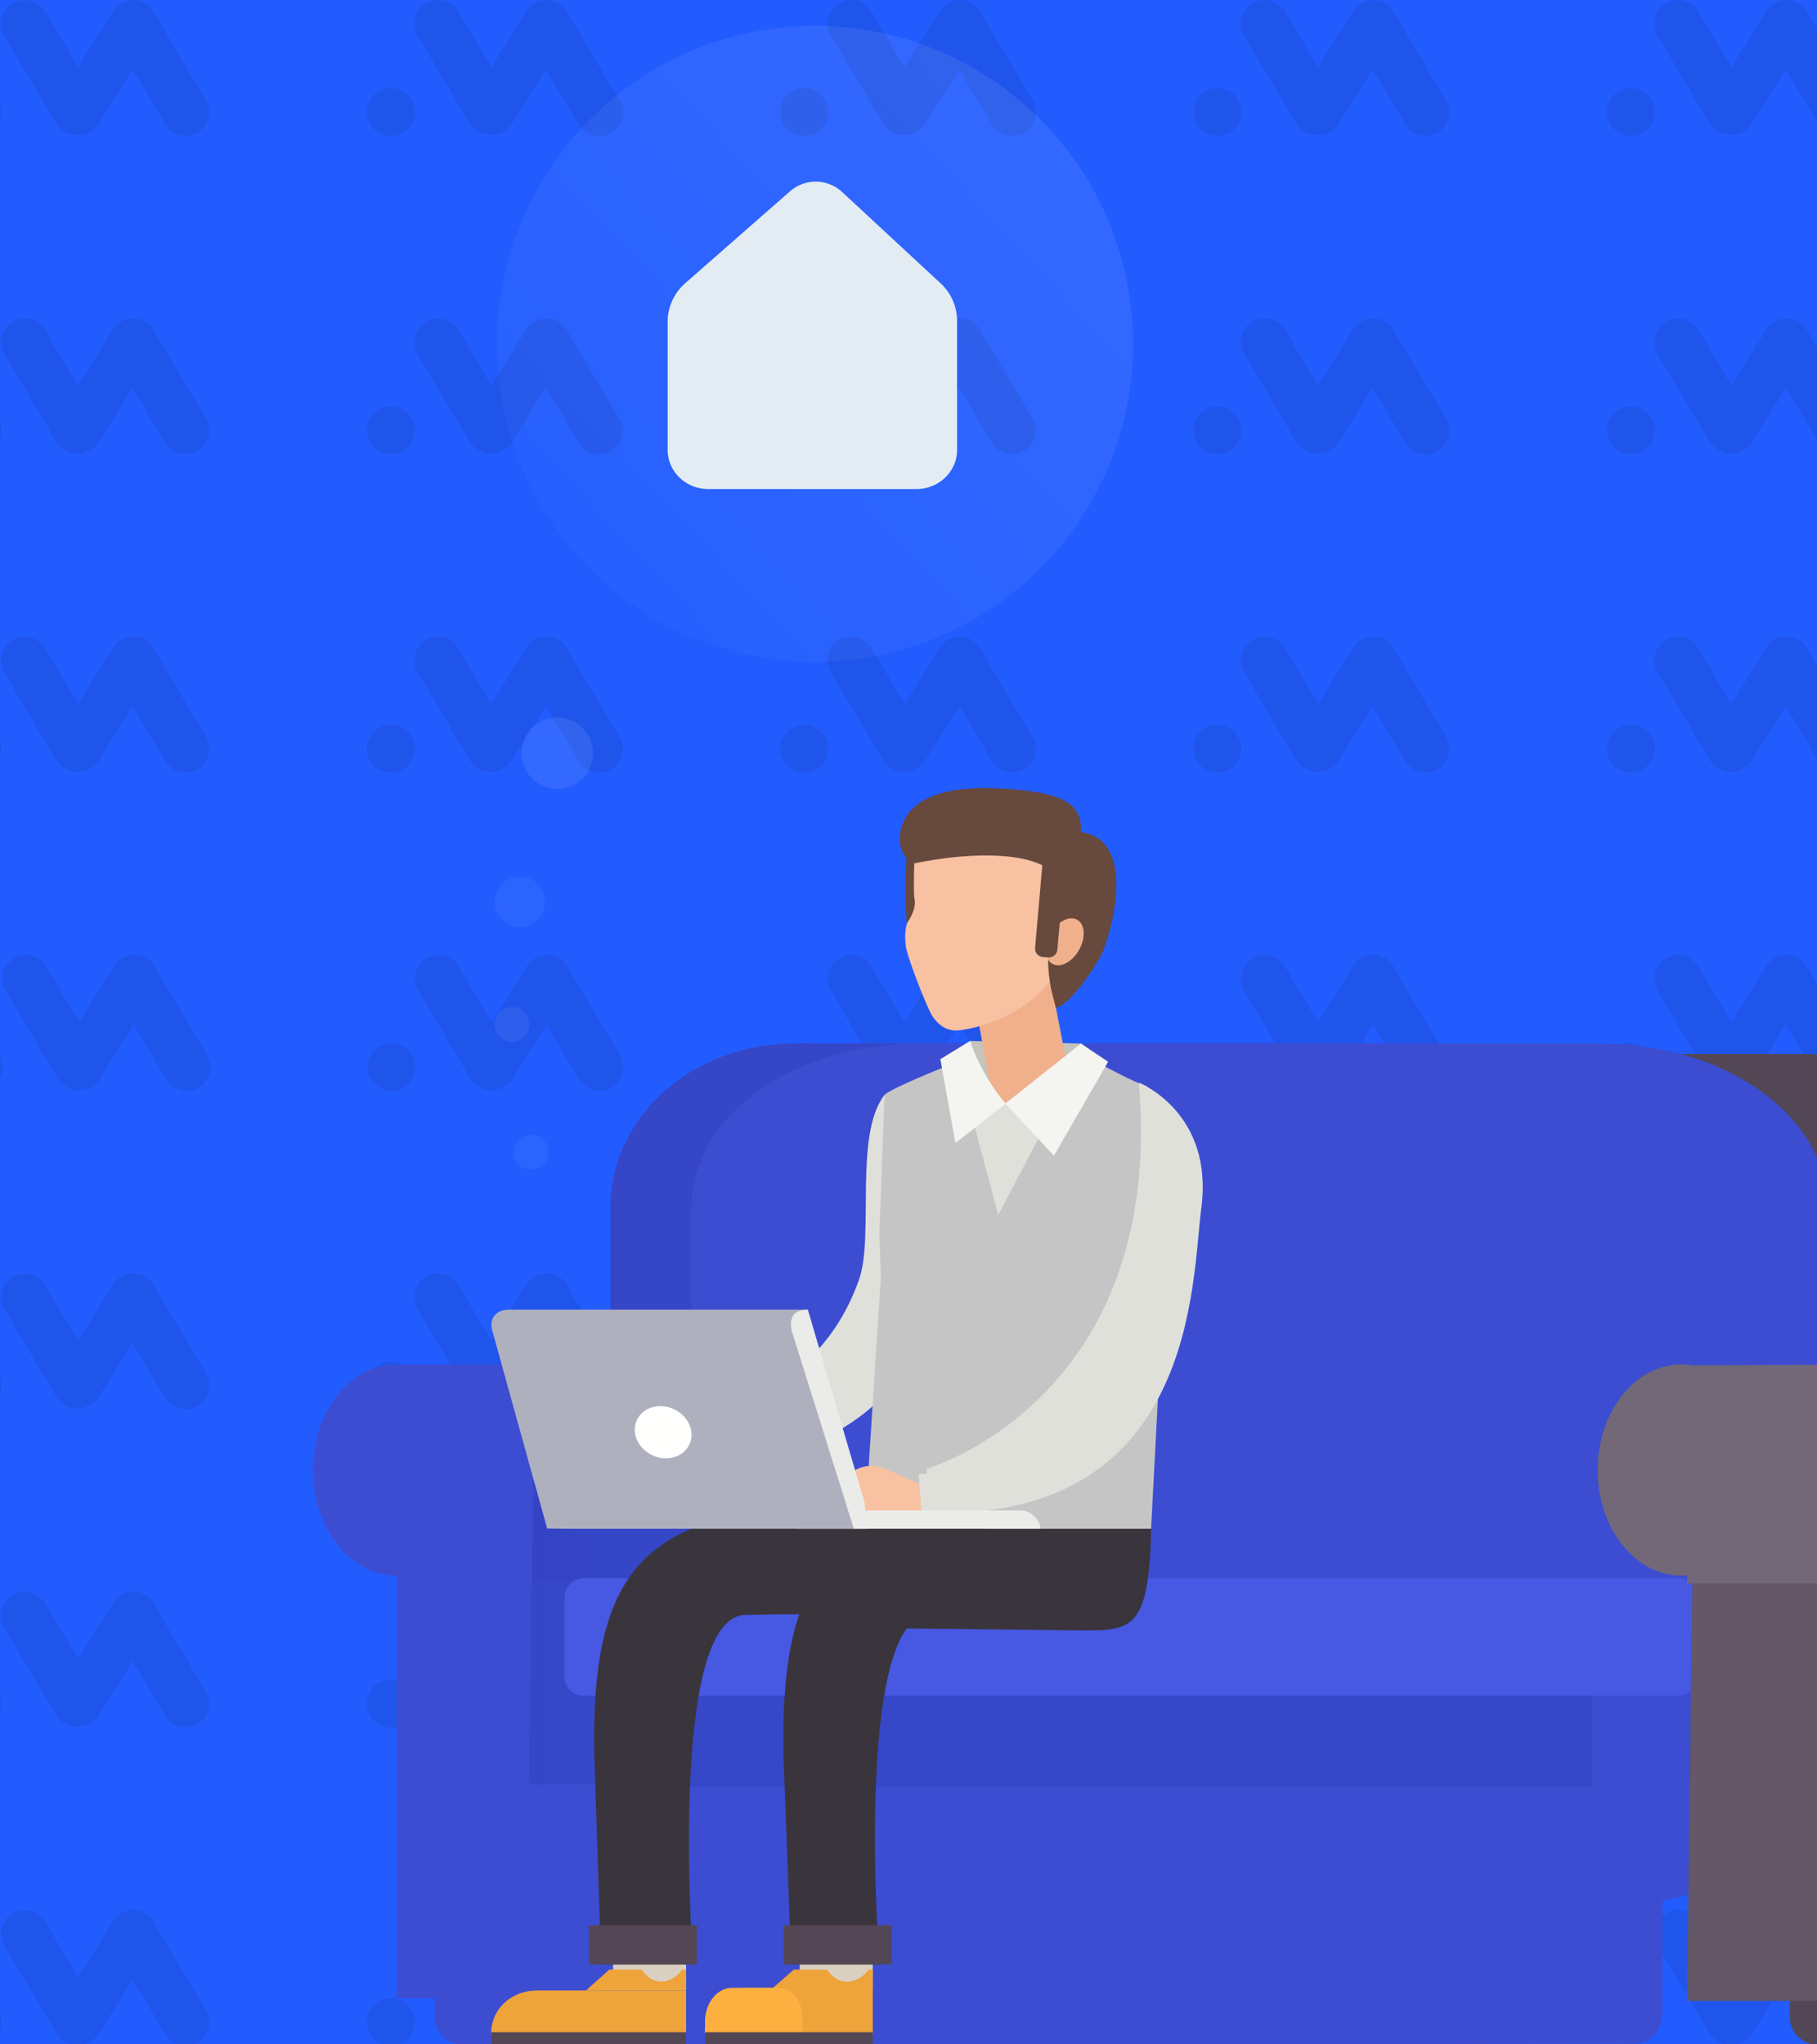 <svg xmlns="http://www.w3.org/2000/svg" xmlns:xlink="http://www.w3.org/1999/xlink" width="960" height="1080"><defs><filter id="A" x="315.251" y="58.461" width="227.916" height="237.387" filterUnits="userSpaceOnUse"><feOffset dy="13"/><feGaussianBlur stdDeviation="12.5" result="A"/><feFlood flood-color="#3a6faf" flood-opacity=".078"/><feComposite operator="in" in2="A"/><feComposite in="SourceGraphic"/></filter><clipPath id="B"><path transform="translate(480.5 1.812)" fill="none" d="M0 0h960v1080H0z"/></clipPath><linearGradient id="C" x1=".303" y1=".035" x2=".789" y2=".914"><stop offset="0" stop-color="#fff"/><stop offset="1" stop-color="#fff" stop-opacity=".33"/></linearGradient><linearGradient id="D" y1=".5" x2="1" y2=".5"><stop offset="0" stop-color="#3546c7"/><stop offset="1" stop-color="#3c4dd2"/></linearGradient><linearGradient id="E" y1=".5" x2="1" y2=".5"><stop offset="0" stop-color="#3444c5"/><stop offset="1" stop-color="#3c4dd2"/></linearGradient><clipPath id="F"><g filter="url(#A)"><path d="M0,72.144A27.127,27.127,0,0,1,9.356,51.75L64.76,3.182a20.552,20.552,0,0,1,27.326.369l52.058,48.268a27.094,27.094,0,0,1,8.772,19.867V139.88c0,11.416-9.6,20.671-21.437,20.671H21.437C9.6,160.551,0,151.3,0,139.88Z" transform="translate(0 1.84)" fill="#e3ecf3"/></g></clipPath><filter id="G" x="385.054" y="103.052" width="86.289" height="86.289" filterUnits="userSpaceOnUse"><feOffset dy="2"/><feGaussianBlur stdDeviation="4" result="A"/><feFlood flood-color="#ffb240" flood-opacity=".404"/><feComposite operator="in" in2="A"/><feComposite in="SourceGraphic"/></filter><filter id="H" x="327.251" y="116.511" width="203.916" height="151.337" filterUnits="userSpaceOnUse"><feOffset dy="-3"/><feGaussianBlur stdDeviation="8.5" result="A"/><feFlood flood-color="#1c3d64" flood-opacity=".07"/><feComposite operator="in" in2="A"/><feComposite in="SourceGraphic"/></filter><filter id="I" x="342.251" y="182.158" width="173.916" height="70.689" filterUnits="userSpaceOnUse"><feOffset dy="-3"/><feGaussianBlur stdDeviation="3.5" result="A"/><feFlood flood-color="#406ca0" flood-opacity=".027"/><feComposite operator="in" in2="A"/><feComposite in="SourceGraphic"/></filter><path id="J" d="M1169.51 1257.1h-40.372c-8.542 0-15.542-6.738-15.542-14.976v-38.945c0-8.237 7-14.98 15.542-14.98h40.372c8.537 0 15.542 6.742 15.542 14.98v38.945c0 8.238-7 14.98-15.542 14.98"/></defs><g transform="translate(-8840 -1546)"><path fill="#225cff" d="M8840 1546h960v1080h-960z"/><g clip-path="url(#B)" transform="translate(8359.5 1544.188)"><g fill="#2055eb"><circle cx="468.613" cy="60.982" r="12.653"/><path d="M589.334 54.692L562.467 9.528a12.45 12.45 0 0 0-4.919-5.814h0c-2.867-1.795-6.34-2.35-9.622-1.538l-.663.186-.372.1c-3.3 1.063-6 3.455-7.472 6.6l-17.665 28.23-17.45-29.33c-3.56-5.903-11.217-7.823-17.14-4.3s-7.9 11.17-4.402 17.114l27.792 46.72c2.545 3.646 6.742 5.78 11.187 5.694s8.554-2.387 10.954-6.13l17.86-28.54 17.237 28.976c3.56 5.903 11.217 7.823 17.14 4.3s7.9-11.17 4.402-17.114z"/><circle cx="686.996" cy="60.982" r="12.653"/><path d="M807.717 54.692L780.852 9.528a12.47 12.47 0 0 0-4.919-5.814h0c-2.866-1.795-6.338-2.35-9.62-1.538l-.663.186-.373.1a12.45 12.45 0 0 0-7.472 6.6l-17.665 28.23-17.45-29.33c-3.54-5.95-11.23-7.903-17.18-4.365s-7.903 11.23-4.365 17.18l27.792 46.72a13.32 13.32 0 0 0 22.142-.434l17.86-28.54 17.238 28.976c2.275 3.877 6.453 6.24 10.948 6.19s8.62-2.503 10.808-6.43 2.107-8.725-.214-12.574z"/><circle cx="905.378" cy="60.982" r="12.653"/><path d="M1026.1 54.692L999.233 9.528a12.47 12.47 0 0 0-4.919-5.814h0c-2.867-1.795-6.34-2.35-9.623-1.538l-.663.186-.372.1c-3.302 1.063-6.01 3.455-7.474 6.6l-17.667 28.23-17.444-29.33c-2.275-3.877-6.453-6.24-10.948-6.19s-8.62 2.503-10.808 6.43-2.107 8.725.214 12.574l27.792 46.72a13.32 13.32 0 0 0 22.139-.436l17.86-28.54 17.237 28.976c3.565 5.9 11.214 7.803 17.13 4.283s7.888-11.154 4.413-17.098z"/><circle cx="1123.761" cy="60.982" r="12.653"/><path d="M1244.485 54.692l-26.868-45.164a12.45 12.45 0 0 0-4.918-5.814h0c-2.867-1.795-6.34-2.35-9.622-1.538l-.662.186-.373.1a12.45 12.45 0 0 0-7.473 6.6l-17.665 28.23-17.45-29.33c-2.275-3.877-6.453-6.24-10.948-6.19s-8.62 2.503-10.808 6.43-2.107 8.725.214 12.574l27.792 46.72c2.546 3.646 6.742 5.78 11.187 5.694s8.554-2.387 10.955-6.13l17.858-28.54 17.238 28.976c3.56 5.903 11.217 7.823 17.14 4.3s7.9-11.17 4.402-17.114z"/><circle cx="1342.144" cy="60.982" r="12.653"/><path d="M1462.864 54.692L1436 9.528c-.993-2.404-2.713-4.437-4.92-5.814h0a12.48 12.48 0 0 0-9.621-1.538l-.663.186-.372.1a12.44 12.44 0 0 0-7.472 6.6l-17.667 28.23-17.448-29.33c-2.275-3.877-6.453-6.24-10.948-6.19s-8.62 2.503-10.808 6.43-2.107 8.725.214 12.574l27.794 46.72a13.32 13.32 0 0 0 22.141-.436l17.86-28.54 17.236 28.976c2.275 3.877 6.453 6.24 10.948 6.19s8.62-2.503 10.808-6.43 2.107-8.725-.214-12.574z"/><circle cx="468.613" cy="229.148" r="12.653"/><path d="M589.334 222.86l-26.867-45.164a12.45 12.45 0 0 0-4.919-5.814h0c-2.867-1.795-6.34-2.35-9.622-1.538l-.663.186-.372.11a12.46 12.46 0 0 0-7.472 6.6l-17.665 28.23-17.45-29.33c-3.56-5.903-11.217-7.823-17.14-4.3s-7.9 11.17-4.402 17.114l27.792 46.72c2.546 3.645 6.742 5.78 11.187 5.692s8.554-2.386 10.954-6.128l17.86-28.54 17.237 28.976c3.56 5.903 11.217 7.823 17.14 4.3s7.9-11.17 4.402-17.114z"/><circle cx="686.996" cy="229.148" r="12.653"/><path d="M807.717 222.86l-26.865-45.164a12.47 12.47 0 0 0-4.919-5.814h0c-2.866-1.795-6.338-2.35-9.62-1.538l-.663.186-.373.11a12.46 12.46 0 0 0-7.472 6.6l-17.665 28.23-17.45-29.33c-3.54-5.95-11.23-7.903-17.18-4.365s-7.903 11.23-4.365 17.18l27.792 46.72c2.545 3.645 6.74 5.78 11.186 5.693s8.554-2.386 10.954-6.13l17.86-28.54 17.238 28.976c2.275 3.877 6.453 6.24 10.948 6.19s8.62-2.503 10.808-6.43 2.107-8.725-.214-12.574z"/><circle cx="905.378" cy="229.148" r="12.653"/><path d="M1026.1 222.86l-26.867-45.164a12.47 12.47 0 0 0-4.919-5.814h0c-2.867-1.795-6.34-2.35-9.623-1.538l-.663.186-.372.11a12.46 12.46 0 0 0-7.472 6.6l-17.667 28.23-17.446-29.33c-2.275-3.877-6.453-6.24-10.948-6.19s-8.62 2.503-10.808 6.43-2.107 8.725.214 12.574l27.792 46.72c2.546 3.644 6.74 5.78 11.186 5.69s8.553-2.386 10.953-6.127l17.86-28.54 17.237 28.976c3.565 5.9 11.214 7.803 17.13 4.283s7.888-11.154 4.413-17.098z"/><circle cx="1123.761" cy="229.148" r="12.653"/><path d="M1244.485 222.86l-26.868-45.164a12.45 12.45 0 0 0-4.918-5.814h0c-2.867-1.795-6.34-2.35-9.622-1.538l-.662.186-.373.11a12.46 12.46 0 0 0-7.473 6.6l-17.665 28.23-17.45-29.33c-2.275-3.877-6.453-6.24-10.948-6.19s-8.62 2.503-10.808 6.43-2.107 8.725.214 12.574l27.792 46.72a13.33 13.33 0 0 0 22.142-.436l17.858-28.54 17.238 28.976c3.538 5.95 11.23 7.903 17.18 4.365s7.903-11.23 4.365-17.18z"/><circle cx="1342.144" cy="229.148" r="12.653"/><path d="M1462.864 222.86l-26.866-45.164c-.993-2.404-2.713-4.437-4.92-5.814h0a12.48 12.48 0 0 0-9.621-1.538l-.663.186-.372.11c-3.3 1.064-6.01 3.456-7.472 6.6l-17.667 28.23-17.447-29.33c-2.275-3.877-6.453-6.24-10.948-6.19s-8.62 2.503-10.808 6.43-2.107 8.725.214 12.574l27.794 46.72c2.546 3.645 6.742 5.78 11.187 5.693s8.554-2.386 10.954-6.13l17.86-28.54 17.236 28.976c2.275 3.877 6.453 6.24 10.948 6.19s8.62-2.503 10.808-6.43 2.107-8.725-.214-12.574z"/><circle cx="468.613" cy="397.316" r="12.653"/><path d="M589.334 391.026l-26.867-45.164a12.45 12.45 0 0 0-4.919-5.814h0c-2.867-1.794-6.34-2.35-9.622-1.538l-.663.187-.372.11a12.46 12.46 0 0 0-7.472 6.6l-17.665 28.23-17.45-29.33c-3.56-5.903-11.217-7.823-17.14-4.3s-7.9 11.17-4.402 17.114l27.792 46.72c2.546 3.645 6.742 5.78 11.187 5.693s8.554-2.387 10.954-6.13l17.86-28.54 17.237 28.977c3.56 5.903 11.217 7.823 17.14 4.3s7.9-11.17 4.402-17.114z"/><circle cx="686.996" cy="397.316" r="12.653"/><path d="M807.717 391.026l-26.865-45.164a12.47 12.47 0 0 0-4.919-5.814h0c-2.867-1.794-6.338-2.35-9.62-1.538l-.663.187-.373.11a12.46 12.46 0 0 0-7.472 6.6l-17.665 28.23-17.45-29.33c-3.54-5.95-11.23-7.903-17.18-4.365s-7.903 11.23-4.365 17.18l27.792 46.72a13.32 13.32 0 0 0 22.14-.437l17.86-28.54 17.238 28.977c2.275 3.877 6.453 6.24 10.948 6.19s8.62-2.503 10.808-6.43 2.107-8.725-.214-12.574z"/><circle cx="905.378" cy="397.316" r="12.653"/><path d="M1026.1 391.026l-26.867-45.164a12.47 12.47 0 0 0-4.919-5.814h0a12.5 12.5 0 0 0-9.623-1.538l-.663.187-.372.11a12.46 12.46 0 0 0-7.472 6.6l-17.667 28.23-17.446-29.33c-2.275-3.877-6.453-6.24-10.948-6.19s-8.62 2.503-10.808 6.43-2.107 8.725.214 12.574l27.792 46.72c2.545 3.645 6.74 5.78 11.186 5.692s8.553-2.387 10.953-6.13l17.86-28.54 17.237 28.977c3.565 5.9 11.214 7.803 17.13 4.283s7.888-11.154 4.413-17.098z"/><circle cx="1123.761" cy="397.316" r="12.653"/><path d="M1244.485 391.026l-26.868-45.164a12.45 12.45 0 0 0-4.918-5.814h0c-2.867-1.794-6.34-2.35-9.622-1.538l-.662.187-.373.11a12.46 12.46 0 0 0-7.473 6.6l-17.665 28.23-17.45-29.33c-2.275-3.877-6.453-6.24-10.948-6.19s-8.62 2.503-10.808 6.43-2.107 8.725.214 12.574l27.792 46.72c2.546 3.645 6.742 5.78 11.188 5.692s8.554-2.387 10.954-6.13l17.858-28.54 17.238 28.977c3.56 5.903 11.217 7.823 17.14 4.3s7.9-11.17 4.402-17.114z"/><circle cx="1342.144" cy="397.316" r="12.653"/><path d="M1462.864 391.026l-26.866-45.164c-.993-2.404-2.713-4.437-4.92-5.814h0a12.49 12.49 0 0 0-9.621-1.538l-.663.187-.372.11c-3.3 1.064-6.01 3.456-7.472 6.6l-17.667 28.23-17.447-29.33c-2.275-3.877-6.453-6.24-10.948-6.19s-8.62 2.503-10.808 6.43-2.107 8.725.214 12.574l27.794 46.72c2.545 3.646 6.742 5.782 11.187 5.694s8.554-2.387 10.954-6.13l17.86-28.54 17.236 28.977c2.275 3.877 6.453 6.24 10.948 6.19s8.62-2.503 10.808-6.43 2.107-8.725-.214-12.574z"/><circle cx="905.346" cy="565.482" r="12.653"/><path d="M1026.068 559.19L999.2 514.028c-.993-2.404-2.713-4.437-4.92-5.815h0a12.49 12.49 0 0 0-9.623-1.538l-.663.187-.372.11a12.46 12.46 0 0 0-7.472 6.6l-17.667 28.23-17.447-29.33c-3.54-5.95-11.23-7.902-17.18-4.363s-7.902 11.23-4.363 17.18l27.792 46.72c2.545 3.645 6.74 5.78 11.186 5.692s8.553-2.387 10.953-6.13l17.86-28.54 17.237 28.977c3.553 5.917 11.222 7.848 17.153 4.32s7.895-11.19 4.39-17.135z"/><circle cx="687.298" cy="565.482" r="12.653"/><path d="M808.02 559.19l-26.867-45.163c-.993-2.404-2.713-4.437-4.92-5.815h0a12.49 12.49 0 0 0-9.623-1.538l-.663.187-.372.11a12.46 12.46 0 0 0-7.472 6.6l-17.667 28.23L723 512.47c-3.54-5.95-11.23-7.902-17.18-4.363s-7.902 11.23-4.363 17.18l27.792 46.72c2.545 3.645 6.74 5.78 11.186 5.692s8.553-2.387 10.953-6.13l17.86-28.54 17.237 28.977c3.553 5.917 11.222 7.848 17.153 4.32s7.895-11.19 4.39-17.135z"/><circle cx="469.249" cy="565.482" r="12.653"/><path d="M589.97 559.19l-26.867-45.163c-.993-2.404-2.713-4.437-4.92-5.815h0a12.49 12.49 0 0 0-9.623-1.538l-.663.187-.372.11a12.46 12.46 0 0 0-7.472 6.6l-17.667 28.23-17.447-29.33c-3.54-5.95-11.23-7.902-17.18-4.363s-7.902 11.23-4.363 17.18l27.792 46.72c2.545 3.645 6.74 5.78 11.186 5.692s8.553-2.387 10.953-6.13l17.86-28.54 17.237 28.977c3.553 5.917 11.222 7.848 17.153 4.32s7.895-11.19 4.39-17.135z"/><circle cx="1123.745" cy="565.482" r="12.653"/><path d="M1244.47 559.19l-26.868-45.163a12.45 12.45 0 0 0-4.918-5.815h0a12.49 12.49 0 0 0-9.622-1.538l-.662.187-.373.11a12.46 12.46 0 0 0-7.473 6.6l-17.665 28.23-17.448-29.33c-3.54-5.95-11.23-7.902-17.18-4.363s-7.902 11.23-4.363 17.18l27.792 46.72c2.546 3.645 6.742 5.78 11.188 5.692s8.554-2.387 10.954-6.13l17.858-28.54 17.238 28.977c3.54 5.95 11.23 7.902 17.18 4.363s7.902-11.23 4.363-17.18z"/><circle cx="1342.144" cy="565.482" r="12.653"/><path d="M1462.864 559.19l-26.866-45.163a12.47 12.47 0 0 0-4.919-5.815h0c-2.866-1.794-6.338-2.35-9.62-1.538l-.663.187-.372.11c-3.3 1.064-6.01 3.456-7.472 6.6l-17.667 28.23-17.447-29.33c-3.54-5.95-11.23-7.902-17.18-4.363s-7.902 11.23-4.363 17.18l27.794 46.72c2.545 3.646 6.742 5.782 11.187 5.694s8.554-2.387 10.954-6.13l17.86-28.54 17.236 28.977c3.54 5.95 11.23 7.902 17.18 4.363s7.902-11.23 4.363-17.18z"/><circle cx="468.613" cy="733.649" r="12.653"/><path d="M589.334 727.36l-26.867-45.164a12.45 12.45 0 0 0-4.919-5.814h0c-2.867-1.795-6.34-2.35-9.622-1.538l-.663.187-.372.11c-3.302 1.063-6 3.455-7.472 6.6l-17.665 28.23-17.45-29.332c-3.56-5.903-11.217-7.823-17.14-4.3s-7.9 11.17-4.402 17.114l27.792 46.72c2.545 3.646 6.74 5.782 11.187 5.694s8.554-2.387 10.954-6.13l17.86-28.54 17.237 28.976c3.56 5.903 11.217 7.823 17.14 4.3s7.9-11.17 4.402-17.114z"/><circle cx="686.996" cy="733.649" r="12.653"/><path d="M807.717 727.36l-26.865-45.164a12.47 12.47 0 0 0-4.919-5.814h0c-2.866-1.795-6.338-2.35-9.62-1.538l-.663.187-.373.11c-3.3 1.063-6 3.455-7.472 6.6l-17.665 28.23-17.45-29.332c-3.54-5.95-11.23-7.903-17.18-4.364s-7.903 11.23-4.365 17.18l27.792 46.72a13.32 13.32 0 0 0 22.14-.436l17.86-28.54 17.238 28.976c3.54 5.95 11.23 7.902 17.18 4.364s7.902-11.23 4.363-17.178z"/><circle cx="905.378" cy="733.649" r="12.653"/><path d="M1026.1 727.36l-26.867-45.164a12.47 12.47 0 0 0-4.919-5.814h0c-2.867-1.795-6.34-2.35-9.623-1.538l-.663.187-.372.11c-3.302 1.063-6 3.455-7.472 6.6l-17.667 28.23-17.447-29.33c-2.275-3.877-6.453-6.24-10.948-6.19s-8.62 2.503-10.808 6.43-2.107 8.725.214 12.574l27.792 46.72a13.32 13.32 0 0 0 22.139-.436l17.86-28.54 17.237 28.976c3.565 5.9 11.214 7.803 17.13 4.283s7.888-11.154 4.413-17.098z"/><circle cx="1123.761" cy="733.649" r="12.653"/><path d="M1244.485 727.36l-26.868-45.164a12.45 12.45 0 0 0-4.918-5.814h0c-2.867-1.795-6.34-2.35-9.622-1.538l-.662.187-.373.11c-3.302 1.063-6.01 3.455-7.473 6.6l-17.665 28.23-17.448-29.33c-2.275-3.877-6.453-6.24-10.948-6.19s-8.62 2.503-10.808 6.43-2.107 8.725.214 12.574l27.792 46.72c2.546 3.646 6.742 5.78 11.187 5.694s8.554-2.387 10.955-6.13l17.858-28.54 17.238 28.976c3.56 5.903 11.217 7.823 17.14 4.3s7.9-11.17 4.402-17.114z"/><circle cx="1342.144" cy="733.649" r="12.653"/><path d="M1462.864 727.36l-26.866-45.164c-.993-2.404-2.713-4.437-4.92-5.814h0a12.48 12.48 0 0 0-9.621-1.538l-.663.187-.372.11a12.44 12.44 0 0 0-7.472 6.6l-17.667 28.23-17.447-29.33c-2.275-3.877-6.453-6.24-10.948-6.19s-8.62 2.503-10.808 6.43-2.107 8.725.214 12.574l27.794 46.72a13.32 13.32 0 0 0 22.141-.436l17.86-28.54 17.236 28.976c2.275 3.877 6.453 6.24 10.948 6.19s8.62-2.503 10.808-6.43 2.107-8.725-.214-12.574z"/><circle cx="468.613" cy="901.815" r="12.653"/><path d="M589.334 895.525l-26.867-45.164a12.45 12.45 0 0 0-4.919-5.814h0c-2.867-1.795-6.34-2.35-9.622-1.538l-.663.186-.372.11a12.46 12.46 0 0 0-7.472 6.6l-17.665 28.23-17.45-29.333c-3.56-5.903-11.217-7.823-17.14-4.3s-7.9 11.17-4.402 17.114l27.792 46.72c2.545 3.646 6.74 5.782 11.187 5.694s8.554-2.387 10.954-6.13l17.86-28.54 17.237 28.976c3.56 5.903 11.217 7.823 17.14 4.3s7.9-11.17 4.402-17.114z"/><circle cx="686.996" cy="901.815" r="12.653"/><path d="M807.717 895.525l-26.865-45.164a12.47 12.47 0 0 0-4.919-5.814h0c-2.866-1.795-6.338-2.35-9.62-1.538l-.663.186-.373.11a12.46 12.46 0 0 0-7.472 6.6l-17.665 28.23-17.45-29.333c-3.54-5.95-11.23-7.903-17.18-4.364s-7.903 11.23-4.365 17.18l27.792 46.72a13.32 13.32 0 0 0 22.14-.436l17.86-28.54 17.238 28.976c2.275 3.877 6.453 6.24 10.948 6.19s8.62-2.503 10.808-6.43 2.107-8.725-.214-12.574z"/><circle cx="905.378" cy="901.815" r="12.653"/><path d="M1026.1 895.525l-26.867-45.164a12.47 12.47 0 0 0-4.919-5.814h0c-2.867-1.795-6.34-2.35-9.623-1.538l-.663.186-.372.11a12.46 12.46 0 0 0-7.472 6.6l-17.667 28.23-17.447-29.33c-3.54-5.95-11.23-7.902-17.178-4.364s-7.902 11.23-4.364 17.18l27.792 46.72a13.32 13.32 0 0 0 22.139-.436l17.86-28.54 17.237 28.976c3.565 5.9 11.214 7.803 17.13 4.283s7.888-11.154 4.413-17.098z"/><circle cx="1123.761" cy="901.815" r="12.653"/><path d="M1244.485 895.525l-26.868-45.164a12.45 12.45 0 0 0-4.918-5.814h0c-2.867-1.795-6.34-2.35-9.622-1.538l-.662.186-.373.11a12.46 12.46 0 0 0-7.473 6.6l-17.665 28.23-17.448-29.33c-3.54-5.95-11.23-7.902-17.178-4.364s-7.902 11.23-4.364 17.18l27.792 46.72c2.546 3.646 6.742 5.78 11.187 5.694s8.554-2.387 10.955-6.13l17.858-28.54 17.238 28.976c3.56 5.903 11.217 7.823 17.14 4.3s7.9-11.17 4.402-17.114z"/><circle cx="1342.144" cy="901.815" r="12.653"/><path d="M1462.864 895.525l-26.866-45.164c-.993-2.404-2.713-4.437-4.92-5.814h0a12.48 12.48 0 0 0-9.621-1.538l-.663.186-.372.11c-3.3 1.064-6.01 3.456-7.472 6.6l-17.667 28.23-17.447-29.33c-3.54-5.95-11.23-7.902-17.178-4.363s-7.902 11.23-4.363 17.178l27.794 46.72a13.32 13.32 0 0 0 22.141-.436l17.86-28.54 17.236 28.976c2.275 3.877 6.453 6.24 10.948 6.19s8.62-2.503 10.808-6.43 2.107-8.725-.214-12.574z"/><circle cx="468.613" cy="1069.981" r="12.653"/><path d="M589.334 1063.692l-26.867-45.164a12.45 12.45 0 0 0-4.919-5.814h0a12.49 12.49 0 0 0-9.622-1.537l-.663.186-.372.11a12.46 12.46 0 0 0-7.472 6.6l-17.665 28.23-17.448-29.33c-3.56-5.903-11.217-7.823-17.14-4.3s-7.9 11.17-4.402 17.114l27.792 46.72c2.546 3.645 6.742 5.78 11.187 5.692s8.554-2.386 10.954-6.128l17.86-28.54 17.237 28.976c2.275 3.877 6.453 6.24 10.948 6.19s8.62-2.503 10.808-6.43 2.107-8.725-.214-12.574z"/><circle cx="686.996" cy="1069.981" r="12.653"/><path d="M807.717 1063.692l-26.865-45.164a12.47 12.47 0 0 0-4.919-5.814h0a12.49 12.49 0 0 0-9.621-1.537l-.663.186-.373.11a12.46 12.46 0 0 0-7.472 6.6l-17.665 28.23-17.447-29.33c-3.54-5.95-11.23-7.903-17.18-4.364s-7.903 11.23-4.365 17.18l27.792 46.72c2.545 3.645 6.74 5.78 11.186 5.693s8.554-2.386 10.954-6.13l17.86-28.54 17.238 28.976c2.275 3.877 6.453 6.24 10.948 6.19s8.62-2.503 10.808-6.43 2.107-8.725-.214-12.574z"/><circle cx="905.378" cy="1069.981" r="12.653"/><path d="M1026.1 1063.692l-26.867-45.164a12.47 12.47 0 0 0-4.919-5.814h0a12.49 12.49 0 0 0-9.623-1.537l-.663.186-.372.11a12.46 12.46 0 0 0-7.472 6.6l-17.667 28.23-17.447-29.33c-2.275-3.877-6.453-6.24-10.948-6.19s-8.62 2.503-10.808 6.43-2.107 8.725.214 12.574l27.792 46.72c2.546 3.645 6.74 5.78 11.186 5.692s8.553-2.386 10.953-6.128l17.86-28.54 17.237 28.976c3.565 5.9 11.214 7.803 17.13 4.283s7.888-11.154 4.413-17.098z"/><circle cx="1123.761" cy="1069.981" r="12.653"/><path d="M1244.485 1063.692l-26.868-45.164a12.45 12.45 0 0 0-4.918-5.814h0a12.49 12.49 0 0 0-9.622-1.537l-.662.186-.373.11a12.46 12.46 0 0 0-7.473 6.6l-17.665 28.23-17.448-29.33c-2.275-3.877-6.453-6.24-10.948-6.19s-8.62 2.503-10.808 6.43-2.107 8.725.214 12.574l27.792 46.72a13.33 13.33 0 0 0 22.142-.436l17.858-28.54 17.238 28.976c3.56 5.903 11.217 7.823 17.14 4.3s7.9-11.17 4.402-17.114z"/><circle cx="1342.144" cy="1069.981" r="12.653"/><path d="M1462.864 1063.692L1436 1018.528c-.993-2.404-2.713-4.437-4.92-5.814h0c-2.867-1.794-6.338-2.35-9.62-1.537l-.663.186-.372.11c-3.3 1.064-6.01 3.456-7.472 6.6l-17.667 28.23-17.447-29.33c-2.275-3.877-6.453-6.24-10.948-6.19s-8.62 2.503-10.808 6.43-2.107 8.725.214 12.574l27.793 46.72c2.545 3.646 6.742 5.78 11.187 5.694s8.554-2.387 10.954-6.13l17.86-28.54 17.236 28.976c2.275 3.877 6.453 6.24 10.948 6.19s8.62-2.503 10.808-6.43 2.107-8.725-.214-12.574z"/></g><g transform="translate(-403.5 -174.83)"><circle cx="168.041" cy="168.041" r="168.041" transform="matrix(.242 .97 -.97 .242 1437 154.643)" opacity=".077" fill="url(#C)"/><g fill="#3c4dd2"><use xlink:href="#J"/><path d="M1093.6 1232.3V897.426h185.785c22.125 0 40.015 17.223 40.015 38.586v257.7c0 21.363-17.9 38.586-40.015 38.586z"/></g><path d="M1162.187 1203.36l4.335-304.58 118.158-1.353c19.1 0 34.7 15.07 34.7 33.49v238.953c0 18.42-15.606 33.492-34.7 33.492z" fill="url(#D)"/><path d="M1285.3 1011.806h-120.265l4.256-113.874 116.01-.506c18.757 0 34.08 5.633 34.08 12.52v89.34c0 6.887-15.322 12.52-34.08 12.52" fill="url(#E)"/><path d="M1663.664 1036.612H1436.72c-15.775 0-28.725-12.486-28.725-27.756V925.18c0-15.265 12.95-27.753 28.725-27.753h226.944c15.776 0 28.725 12.488 28.725 27.753v83.677c0 15.267-12.95 27.756-28.725 27.756" fill="#c5473d"/><path d="M1883.74 1093.114h-458.413c-14.254 0-25.906-11.253-25.906-25.005v-17.52c0-13.748 11.652-25 25.906-25h458.413c14.224 0 25.875 11.252 25.875 25v17.52c0 13.752-11.652 25-25.875 25" fill="#da5240"/><path d="M1452.287 1025.588h0c-16.515 0-30-13.24-30-29.418v-61.054c0-16.18 13.48-29.42 30-29.42s30.023 13.242 30.023 29.42v61.053c0 16.18-13.512 29.418-30.027 29.418" fill="#e15e4b"/><path d="M1848.188 1112.406h-245.826c-44.986 0-81.466-32.155-81.466-71.825V805.264c0-39.67 36.48-71.83 81.466-71.83h245.826c44.986 0 81.435 32.158 81.435 71.83v235.317c0 39.67-36.45 71.826-81.435 71.826" fill="#534756"/><path d="M1596.676 1184.067h-293.043c-53.66 0-97.143-38.71-97.143-86.455V814.374c0-47.746 43.482-86.45 97.143-86.45h293.043c53.66 0 97.143 38.705 97.143 86.45v283.238c0 47.746-43.482 86.454-97.143 86.454" fill="#3546c7"/><path d="M1729.944 1184.067H1369.01c-66.093 0-119.648-38.71-119.648-86.455V814.374c0-47.746 53.555-86.45 119.648-86.45h360.933c66.093 0 119.648 38.705 119.648 86.45v283.238c0 47.746-53.555 86.454-119.648 86.454" fill="#3c4dd2"/><path d="M1319.57 1257.1h-40.372c-8.542 0-15.542-6.738-15.542-14.976v-38.945c0-8.237 7-14.98 15.542-14.98h40.372c8.537 0 15.542 6.742 15.542 14.98v38.945c0 8.238-7 14.98-15.542 14.98" fill="#b53c36"/><path d="M1161.675 1257.105l.668-137.808h585.783c8.033 0 14.29 7.53 14.29 16.5v103.986c0 8.975-6.26 16.5-14.29 16.5z" fill="#3c4dd2"/><path d="M1770.64 1072.442H1192.55c-5.587.11-10.213-4.313-10.356-9.9v-42.214c.142-5.586 4.77-10.01 10.356-9.9h578.088c5.587-.11 10.214 4.314 10.356 9.9v42.214c-.142 5.586-4.77 10.01-10.356 9.9" fill="#4758e2"/><path d="M1207.92 1225.408h38.586v-26.183h-38.586v26.183" fill="#dad0c2"/><path d="M1246.505 1252.97h-102.897c-1.228-13.705 9.603-24.805 24.295-24.805h78.6v24.805" fill="#eea43a"/><path d="M1143.61 1257.104h102.9v-6.9h-102.9v6.9" fill="#534756"/><path d="M1205.928 1217.14h17.182c5.565 9.044 15.648 7.91 21.274 0h2.12v11.025h-52.877z" fill="#eea43a"/><path d="M1306.528 1226.787h38.586v-27.562h-38.586v27.562" fill="#dad0c2"/><path fill="#3647c8" d="M1237.93 1072.442h487.33v48.233h-487.33z"/><path d="M1256.51 1251.592c-1.073-13.7 8.276-24.805 21.437-24.805h14.44l11.04-9.647h17.644c5.714 9.04 16.082 7.9 21.856 0h2.187v34.452z" fill="#eea43a"/><path d="M1256.51 1251.592h51.448v-8.268c.326-9.293-5.183-16.537-12.862-16.537H1270.8c-7.607 0-13.64 7.244-14.29 16.537v8.268" fill="#fdb040"/><path d="M1256.51 1257.104h88.605v-6.9h-88.605v6.9" fill="#534756"/><g fill="#3a353c"><path d="M1392.54 976.75c-155.85-13.84-196.864 9.9-194.532 127.448l3.638 110.188h48.6s-13.93-183.7 27.583-184.642c90.643-2.038 131.6 5.313 131.6 5.313l-16.89-58.307"/><path d="M1457.838 1037.99l-119.87-1.36 12.644-66.165 141.7 1.678c0 63.28-7.786 65.847-34.475 65.847"/><path d="M1485.168 977.355c-149.915-14.445-189.368 9.304-187.214 126.783l4.13 110.246h46.8c-.593 0-13.993-183.71 26.155-184.662 86.975-2.017 101.57 2.386 101.867 2.756l8.26-55.123"/></g><path d="M1337.866 852.64c8.155-22.982-2.9-77.188 13.638-97.74 0 0 35.617 9.062 33.532 61.208-1.526 38.65-8.684 139.552-151.393 134.908l.187-30.475s76.77 8.834 104.036-67.902z" fill="#e0e0db"/><path d="M1455.156 754.226v-26.29l-58.623-1.392-1.4 28.94z" fill="#c6c3ba"/><path d="M1447.573 738.42c5.073 27.7-35.543 38.13-40.616 10.434l-10.395-56.418 39.682-12.747 11.33 58.73" fill="#f1b08c"/><path d="M1465.16 749.1l-3.876 231.93-89.017.46 11.658-239.785 27.688 17.514 25.642 1.353 27.9-11.473" fill="#e0e0db"/><path d="M1404.048 984.245a66.43 66.43 0 0 1-4.226-9.741q-1.05 4-2.214 7.846l-56.78 1.895 8.612-133.616-.83-22.267 2.738-73.376c4.706-4.14 38.448-17.417 38.448-17.417l21.615 80.9 44.592-85.034s23.594 13.68 33.925 17.045l10.957 67.5-8.712 166.265z" fill="#c5c5c5"/><g fill="#f4f4f1"><path d="M1415.14 759.623l40.015-31.7 14.29 9.647-28.582 49.6-25.724-27.557"/><path d="M1380.842 736.192l7.962 44.26 26.7-20.844c0 .54-12.6-13.9-18.945-33.063z"/></g><path d="M1373.697 962.197l-22.12-9.7c-5.748-2.515-12.398-1.795-17.474 1.893l-27.576 20.21h67.168v-12.4z" fill="#f7c1a2"/><path d="M1265.08 921.185l-25.282-8.6-36.165 24.593h62.877l4.29.212-5.72-16.205" fill="#d98567"/><g fill="#e0e0db"><path d="M1369.41 955.306l1.694 23.427h9.74v-23.427h-11.433"/><path d="M1373.697 952.555s126.223-36.404 112.04-203.96c0 0 39.82 15.62 32.93 66.62-5.06 37.794-2.11 165.186-143.976 160.644l-.993-23.303"/></g><path d="M1305.1 984.246h128.62c0-4.6-5.232-9.647-10-9.647H1305.1z" fill="#ebece9"/><path d="M1338.524 984.245H1184.72l-11.634-.146-29.1-104.88c-1.648-5.93 2.26-10.73 8.703-10.73h158.08s-4.122 4.8-2.473 10.73l26.077 94.3c1.65 5.927 10.6 10.73 4.153 10.73" fill="#aeb0be"/><path d="M1310.815 868.487h0c-8.246 0-9.712 4.9-8.576 11.025l32.87 104.734h7.146l-1.43-13.78" fill="#ebece9"/><path d="M1249.3 933.257c.815 7.612-5.233 13.78-13.475 13.78s-15.575-6.17-16.39-13.78 5.233-13.78 13.475-13.78 15.574 6.17 16.39 13.78" fill="#fffffe"/><path d="M1137.892 953.238c0 30.825-19.83 55.812-44.282 55.812-24.487 0-44.323-24.987-44.323-55.812s19.836-55.812 44.323-55.812c24.452 0 44.282 24.987 44.282 55.812" fill="#3c4dd2"/><g fill="#534756"><path d="M1297.953 1214.384h57.165v-20.67h-57.165zm-102.896 0h57.165v-20.67h-57.165z"/></g><path d="M1364.264 673.875s.764 2.83 3.574-8.806c3.763-15.612 7.398-51.465 14.76-52.836 2.047-.38 16.313-3.028 9.073-6.87-12.066-6.4-26.76 10.004-27.307 14.685-2.875 16.294-2.692 36.126-.1 53.828" fill="#68493e"/><path d="M1367.648 618.016s-1.454 28.97-.464 33.457c1.176 5.3-3.186 11.628-3.186 11.628s-2.568 2.843-1.454 13.16c.526 4.735 7.734 23.914 12.56 34.39 2.815 6.1 8.167 10.94 15.066 10.33 15.035-1.334 41.144-11.67 51.075-30.195 14.91-27.866.526-67.345.526-67.345s-46.033-24.41-74.123-5.425" fill="#f7c1a2"/><path d="M1366.55 632.836c34.58-7.077 62.75-5.15 72.885 4.134 1.523 1.12 3.5 3.11 2.858 4.134-.376 23.6-7.75 33.954-2.858 58.486l2.425 9.54c7.966-2.084 21.084-21.892 24.728-29.44 7.736-19.9 15.22-60.134-11.433-63.392-.344-.59.244-.507 0-1.378.182-13.106-9.28-18.32-30.01-20.672-60.658-7.055-66.317 16.378-65.74 27.562.196 2.988 3.964 11.822 7.146 11.025z" fill="#68493e"/><path d="M1438.8 670.308c-3.467 6.506-2.832 13.512 1.478 15.65 4.282 2.14 10.583-1.4 14.05-7.91 3.497-6.506 2.834-13.513-1.448-15.65-4.313-2.14-10.613 1.403-14.08 7.91" fill="#f1b08c"/><path d="M1437.66 682.43l-2.532-.2a4.5 4.5 0 0 1-4.251-4.779l3.907-44.694c.3-2.483 2.51-4.28 5-4.04l2.532.2a4.54 4.54 0 0 1 4.251 4.776l-3.907 44.7c-.29 2.482-2.513 4.276-5 4.038" fill="#68493e"/><path d="M1885.523 1257.1h-40.39c-8.572 0-15.55-6.738-15.55-14.976v-38.945c0-8.237 6.977-14.98 15.55-14.98h40.39c8.54 0 15.518 6.742 15.518 14.98v38.945c0 8.238-6.977 14.98-15.518 14.98" fill="#534756"/><path d="M1897.74 1233.677h-122.462l4.335-334.766 118.127-1.485c19.1 0 34.74 16.564 34.74 36.81v262.633c0 20.245-15.637 36.81-34.74 36.81" fill="#635768"/><g fill="#726877"><path d="M1897.74 1013.184h-122.462l4.335-115.246 118.127-.512c19.1 0 34.74 5.7 34.74 12.67v90.417c0 6.97-15.637 12.67-34.74 12.67"/><path d="M1816.723 953.238c0 30.825-19.825 55.812-44.3 55.812s-44.305-24.987-44.305-55.812 19.825-55.812 44.3-55.812 44.3 24.987 44.3 55.812m135.772 0c0 30.825-19.825 55.812-44.3 55.812-24.448 0-44.305-24.987-44.305-55.812s19.857-55.812 44.3-55.812c24.477 0 44.3 24.987 44.3 55.812"/></g><g transform="translate(1145.287 259.603)"><g transform="translate(91.464)"><g transform="translate(-352.75 -82.96)" filter="url(#A)"><path d="M0,72.144A27.127,27.127,0,0,1,9.356,51.75L64.76,3.182a20.552,20.552,0,0,1,27.326.369l52.058,48.268a27.094,27.094,0,0,1,8.772,19.867V139.88c0,11.416-9.6,20.671-21.437,20.671H21.437C9.6,160.551,0,151.3,0,139.88Z" transform="translate(352.75 84.8)" fill="#e3ecf3"/></g><g clip-path="url(#F)"><g transform="translate(-352.75 -82.96)" filter="url(#G)"><circle cx="428.195" cy="144.195" r="31.145" fill="#fbba00"/></g><g transform="translate(-352.75 -82.96)" filter="url(#H)"><path d="M0,0,68.13,47.107a14.723,14.723,0,0,0,16.656,0L152.916,0V86.556a14.043,14.043,0,0,1-14.291,13.781H14.291A14.043,14.043,0,0,1,0,86.556Z" transform="translate(352.75 145.01)" fill="#fdfeff"/></g><g transform="translate(-352.75 -82.96)" filter="url(#I)"><path d="M68.13,1.589a14.723,14.723,0,0,1,16.656,0L152.916,48.7H0Z" transform="translate(352.75 196.65)" fill="#fff"/></g><path d="M85.26 72.65h-1.253v-2.088c-.004-.716-.13-1.427-.375-2.1l-.045-.106c-.203-.553-.484-1.075-.833-1.55L81 64.468c-.487-.652-.75-1.443-.752-2.256v-1.268c.003-.996.398-1.95 1.1-2.657l.823-.823a6.2 6.2 0 0 0 1.749-3.556c0-.017.01-.032.01-.05v-.017c.044-.267.07-.536.08-.806V50.1h1.253c.692 0 1.253-.56 1.253-1.253s-.56-1.253-1.253-1.253H67.72c-.692 0-1.253.56-1.253 1.253s.56 1.253 1.253 1.253h1.255v2.935c.01.27.035.54.08.806v.017c0 .018.01.032.01.05a6.2 6.2 0 0 0 1.749 3.556l.823.823c.702.706 1.097 1.66 1.1 2.657v1.265c-.004.814-.27 1.605-.76 2.256l-1.75 2.34a6.24 6.24 0 0 0-.832 1.55l-.045.1a6.27 6.27 0 0 0-.375 2.1v2.088H67.72c-.692 0-1.253.56-1.253 1.253s.56 1.253 1.253 1.253h17.54c.692 0 1.253-.56 1.253-1.253s-.56-1.253-1.253-1.253zM71.476 52.605V50.1H81.5v2.505zm1.1 3.087a3.72 3.72 0 0 1-.472-.581h8.772a3.72 3.72 0 0 1-.472.581l-.823.823c-.98.97-1.607 2.24-1.785 3.607h-2.612c-.177-1.367-.804-2.635-1.78-3.607zm1.406 10.276a6.31 6.31 0 0 0 1.238-3.34h2.534c.083 1.21.514 2.37 1.24 3.34l1.253 1.67H72.73zm7.516 6.682H71.476v-2.088a3.7 3.7 0 0 1 .034-.417h9.954a3.7 3.7 0 0 1 .034.417z" fill="#fff"/></g></g><g fill="#fff"><circle cx="33.155" cy="314.924" r="18.864" opacity=".083"/><circle cx="13.352" cy="393.475" r="13.352" opacity=".05"/><circle cx="9.218" cy="458.245" r="9.218" opacity=".06"/><circle cx="19.222" cy="525.77" r="9.218" opacity=".05"/></g></g></g></g></g></svg>